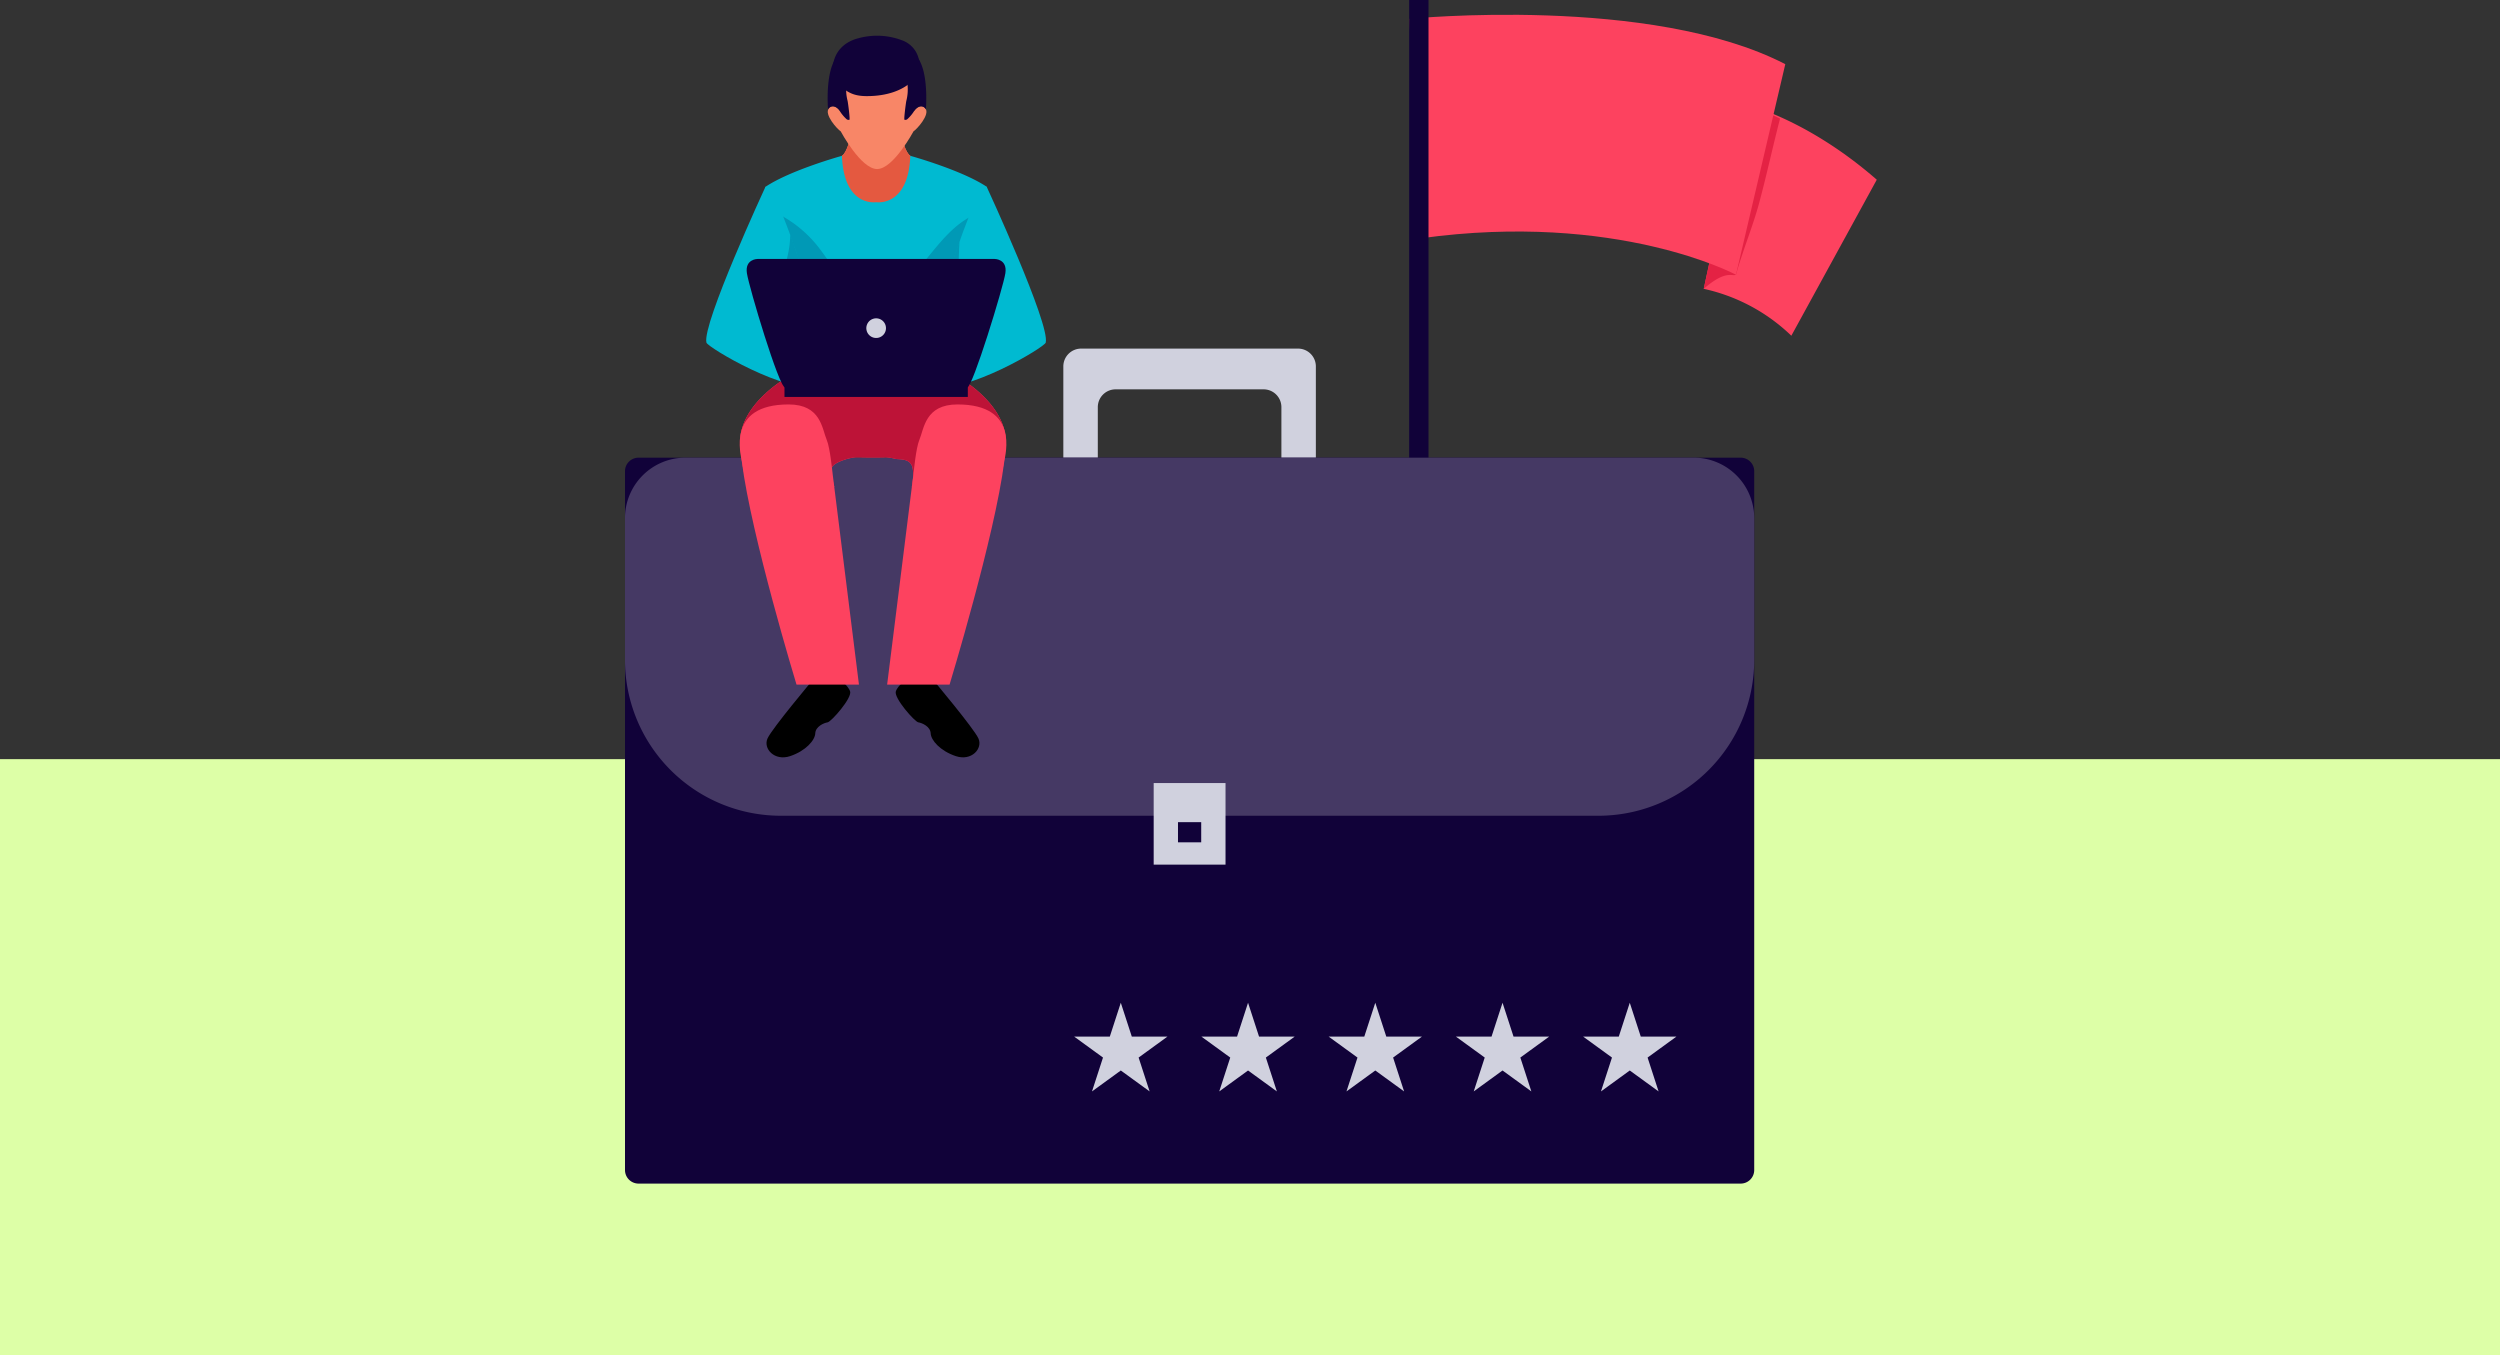 <svg xmlns="http://www.w3.org/2000/svg" width="820" height="444.482" viewBox="0 0 820 444.482">
  <rect x="0" y="0" width="820" height="444.482" fill="#333333" stroke="none"/>
  <g id="Grupo_58438" data-name="Grupo 58438" transform="translate(-509 -3829.063)">
    <rect id="dylan-shaw-UxyWwU6n_ts-unsplash" width="820" height="195.482" transform="translate(509 4078.063)" fill="#ddffa7"/>
    <g id="Grupo_57391" data-name="Grupo 57391" transform="translate(419.84 3695.862)">
      <g id="Grupo_57385" data-name="Grupo 57385" transform="translate(540.255 133.202)">
        <path id="Trazado_103483" data-name="Trazado 103483" d="M386.508,140.825s20.242,4.512,43.615,24.888L402.1,216.886A59.739,59.739,0,0,0,373.361,201.5Z" transform="translate(-265.635 -106.768)" fill="#fd425f"/>
        <path id="Trazado_103484" data-name="Trazado 103484" d="M391.557,173.3c2.457-9.158,4.463-18.446,6.835-27.626a87,87,0,0,0-11.883-4.847L373.361,201.5c7.335-6.375,9.3-3.949,10.579-4.619C386.133,188.992,389.448,181.147,391.557,173.3Z" transform="translate(-265.635 -106.768)" fill="#e42244"/>
        <path id="Trazado_103485" data-name="Trazado 103485" d="M351.75,135.612s79.26-7.9,123.3,14.876l-16.181,69.066S420,198.674,355.5,207.6Z" transform="translate(-340.569 -129.441)" fill="#fd425f"/>
        <rect id="Rectángulo_5959" data-name="Rectángulo 5959" width="6.343" height="271.629" transform="translate(11.111)" fill="#110239"/>
        <rect id="Rectángulo_5960" data-name="Rectángulo 5960" width="16.041" height="12.745" transform="translate(6.262 263.421)" fill="#110239"/>
        <rect id="Rectángulo_5961" data-name="Rectángulo 5961" width="28.566" height="6.409" transform="translate(0 273.382)" fill="#110239"/>
      </g>
      <g id="Grupo_57386" data-name="Grupo 57386" transform="translate(294.16 247.541)">
        <path id="Trazado_103486" data-name="Trazado 103486" d="M326.343,164.639v45.268H337.65V178a5.838,5.838,0,0,1,5.839-5.839h48.538A5.842,5.842,0,0,1,397.87,178v31.906h11.3V164.639a5.842,5.842,0,0,0-5.839-5.843H332.182A5.845,5.845,0,0,0,326.343,164.639Z" transform="translate(-182.57 -158.796)" fill="#d0d1de"/>
        <path id="Rectángulo_5962" data-name="Rectángulo 5962" d="M4.442,0h361.5a4.441,4.441,0,0,1,4.441,4.441V233.659a4.441,4.441,0,0,1-4.441,4.441H4.441A4.441,4.441,0,0,1,0,233.659V4.442A4.442,4.442,0,0,1,4.442,0Z" transform="translate(0 35.777)" fill="#110239"/>
        <path id="Trazado_103487" data-name="Trazado 103487" d="M664.541,233.141v-46.5A19.842,19.842,0,0,0,644.7,166.8H314a19.842,19.842,0,0,0-19.844,19.84v46.5a51.111,51.111,0,0,0,51.107,51.111H613.43A51.112,51.112,0,0,0,664.541,233.141Z" transform="translate(-294.16 -131.026)" fill="#453964"/>
        <rect id="Rectángulo_5963" data-name="Rectángulo 5963" width="23.565" height="26.756" transform="translate(173.407 142.502)" fill="#d0d1de"/>
        <rect id="Rectángulo_5964" data-name="Rectángulo 5964" width="7.616" height="6.614" transform="translate(181.382 155.329)" fill="#110239"/>
      </g>
      <g id="Grupo_57389" data-name="Grupo 57389" transform="translate(320.791 144.937)">
        <path id="Trazado_103488" data-name="Trazado 103488" d="M327.869,140.412h-12.4s-1.783,16.887-5.017,18.9c0,0-3.989,19.947,11.218,19.947,18.4,0,11.213-19.947,11.213-19.947C329.656,157.3,327.869,140.412,327.869,140.412Z" transform="translate(-265.926 -119.936)" fill="#f88667"/>
        <path id="Trazado_103489" data-name="Trazado 103489" d="M327.869,140.412h-12.4s-1.783,16.887-5.017,18.9c0,0-3.989,19.947,11.218,19.947,18.4,0,11.213-19.947,11.213-19.947C329.656,157.3,327.869,140.412,327.869,140.412Z" transform="translate(-265.926 -119.936)" fill="#e45940"/>
        <g id="Grupo_57387" data-name="Grupo 57387" transform="translate(39.832)">
          <path id="Trazado_103490" data-name="Trazado 103490" d="M341.036,155.142c-1.716-1.975-3.779,1.032-3.779,1.032s2.837-11.168,0-16.06-12.022-2.319-12.022-2.319-9.194-2.578-12.026,2.319,0,16.06,0,16.06-2.059-3.006-3.779-1.032,2.832,6.956,3.864,7.559c0,0,6.616,12.37,11.941,12.37s11.937-12.37,11.937-12.37C338.2,162.1,342.756,157.117,341.036,155.142Z" transform="translate(-309.007 -131.36)" fill="#f88667"/>
          <path id="Trazado_103491" data-name="Trazado 103491" d="M322.951,142.695s-6.956,1.224-7.729,4.959a14.758,14.758,0,0,0,.371,5.571c.179.947.844,6.031.594,6.156a1.071,1.071,0,0,1-.9-.156,12.723,12.723,0,0,1-2.35-2.841c-1.322-1.934-3.221-1.613-3.77-.389,0,0-1.546-18.325,6.12-18.968S322.951,142.695,322.951,142.695Z" transform="translate(-309.037 -131.837)" fill="#110239"/>
          <path id="Trazado_103492" data-name="Trazado 103492" d="M313.166,142.695s6.956,1.224,7.729,4.959a14.755,14.755,0,0,1-.371,5.571c-.179.947-.844,6.031-.594,6.156a1.071,1.071,0,0,0,.9-.156,12.719,12.719,0,0,0,2.35-2.841c1.322-1.934,3.221-1.613,3.771-.389,0,0,1.545-18.325-6.12-18.968S313.166,142.695,313.166,142.695Z" transform="translate(-294.722 -131.837)" fill="#110239"/>
          <path id="Trazado_103493" data-name="Trazado 103493" d="M337.623,143.6a8.546,8.546,0,0,0-5.017-6.093,23.09,23.09,0,0,0-14.769-.885c-9.725,2.466-9.873,12.54-6.192,15.573,2.774,2.287,4.673,3.422,8.961,3.422C334.094,155.617,339.709,147.692,337.623,143.6Z" transform="translate(-307.703 -135.828)" fill="#110239"/>
        </g>
        <path id="Trazado_103494" data-name="Trazado 103494" d="M352,144.642c-.648,16.958-11.218,15.207-11.218,15.207s-10.561,1.751-11.213-15.207c0,0-16.873,4.664-25.1,10.177a162.893,162.893,0,0,1,3.726,31.254l9.645,37.361,22.944,1.135,22.944-1.135,9.645-37.361a162.882,162.882,0,0,1,3.726-31.254C368.871,149.306,352,144.642,352,144.642Z" transform="translate(-285.043 -105.269)" fill="#00bad1"/>
        <path id="Trazado_103495" data-name="Trazado 103495" d="M370.565,150.806c-10.489,5.589-15.587,18.446-25.772,24.749-10.538,6.518-17.994-6.652-23.123-13.5A39.817,39.817,0,0,0,304.8,148.626a159.516,159.516,0,0,1,2.247,23.632l9.645,37.361,22.944,1.135,22.944-1.135,9.645-37.361a158.47,158.47,0,0,1,2.189-23.271C373.085,149.564,371.78,150.154,370.565,150.806Z" transform="translate(-283.895 -91.455)" fill="#00547a" opacity="0.32" style="mix-blend-mode: multiply;isolation: isolate"/>
        <path id="Trazado_103496" data-name="Trazado 103496" d="M389.774,182.535c0-13.112-16.261-21.734-16.261-21.734h-54.64s-16.261,8.622-16.261,21.734a65.563,65.563,0,0,0,1.313,10.123h18.151c-.737,1.331-1.407,2.573-1.939,3.623-.161.317-.339.6-.509.9h13.2c1,0,.674.415.4-1.05-.4-2.086-1.693-3.27-.424-5.459,1-1.715,5.87-3.123,7.836-3.163.429-.009.858-.009,1.273,0q4.282.1,8.564,0a15.261,15.261,0,0,1,3.185.527c.925.152,3.668-.085,4.852,1.47.773,1.019.7,1.925.929,3.167a30.029,30.029,0,0,1-.5,4.508h16.543a48.587,48.587,0,0,1-3.172-4.525h16.15A65.585,65.585,0,0,0,389.774,182.535Z" transform="translate(-291.489 -49.239)" fill="#fd425f"/>
        <path id="Trazado_103497" data-name="Trazado 103497" d="M389.774,182.535c0-13.112-16.261-21.734-16.261-21.734h-54.64s-16.261,8.622-16.261,21.734a65.563,65.563,0,0,0,1.313,10.123h18.151c-.737,1.331-1.407,2.573-1.939,3.623-.161.317-.339.6-.509.9h13.2c1,0,.674.415.4-1.05-.4-2.086-1.693-3.27-.424-5.459,1-1.715,5.87-3.123,7.836-3.163.429-.009.858-.009,1.273,0q4.282.1,8.564,0a15.261,15.261,0,0,1,3.185.527c.925.152,3.668-.085,4.852,1.47.773,1.019.7,1.925.929,3.167a30.029,30.029,0,0,1-.5,4.508h16.543a48.587,48.587,0,0,1-3.172-4.525h16.15A65.585,65.585,0,0,0,389.774,182.535Z" transform="translate(-291.489 -49.239)" fill="#bd1337"/>
        <path id="Trazado_103498" data-name="Trazado 103498" d="M319.549,146.921s-20.867,45.094-19.348,51.093c.38,1.5,25.759,16.829,37.709,14.631l4.861-.9S325.034,146.6,319.549,146.921Z" transform="translate(-300.121 -97.371)" fill="#00bad1"/>
        <path id="Trazado_103499" data-name="Trazado 103499" d="M338.742,146.921s20.867,45.094,19.348,51.093c-.38,1.5-25.759,16.829-37.709,14.631l-4.86-.9S333.257,146.6,338.742,146.921Z" transform="translate(-246.725 -97.371)" fill="#00bad1"/>
        <path id="Trazado_103500" data-name="Trazado 103500" d="M309.264,150.451a31.481,31.481,0,0,1-.8,6.585c-1.845,8.148-4.753,16.654-1.7,24.928,2.31,6.259,6.009,12.616,9.417,18.629a15.2,15.2,0,0,0,3.31-.192l4.861-.9S316.22,169.638,309.264,150.451Z" transform="translate(-281.702 -85.127)" fill="#00547a" opacity="0.32" style="mix-blend-mode: multiply;isolation: isolate"/>
        <path id="Trazado_103501" data-name="Trazado 103501" d="M327.333,198.45a29.289,29.289,0,0,0,2.31-12.017c-.277-8.327-.326-16.654-.192-24.986.058-3.6.152-7.085.362-10.5-6.764,19.183-14.291,46.831-14.291,46.831l4.86.9A19.933,19.933,0,0,0,327.333,198.45Z" transform="translate(-246.725 -83.403)" fill="#00547a" opacity="0.32" style="mix-blend-mode: multiply;isolation: isolate"/>
        <path id="Trazado_103502" data-name="Trazado 103502" d="M319.686,183.745s-13.237,15.752-14.787,19.1,2.238,7.563,7.393,5.843,8.166-5.24,8.251-7.478,2.837-3.426,4.038-3.605,8.081-8,7.393-10.145-4.141-4.5-4.141-4.5Z" transform="translate(-284.766 27.591)"/>
        <path id="Trazado_103503" data-name="Trazado 103503" d="M326.376,183.745s13.232,15.752,14.783,19.1-2.234,7.563-7.393,5.843-8.166-5.24-8.251-7.478-2.837-3.426-4.038-3.605-8.081-8-7.394-10.145,4.141-4.5,4.141-4.5Z" transform="translate(-251.884 27.591)"/>
        <path id="Trazado_103504" data-name="Trazado 103504" d="M331.142,174.578c-1.577-3.748-1.9-11.682-12.513-11.682-20.447,0-15.654,16.386-15.341,18.834,3.091,24.4,17.928,73.068,17.928,73.068h20.478s-7.447-59.639-8.6-68.833C332.938,184.7,332.223,177.156,331.142,174.578Z" transform="translate(-291.589 -41.975)" fill="#fd425f"/>
        <path id="Trazado_103505" data-name="Trazado 103505" d="M323.958,174.578c1.577-3.748,1.9-11.682,12.513-11.682,20.461,0,15.654,16.386,15.341,18.834-3.091,24.4-17.928,73.068-17.928,73.068H313.406s7.447-59.639,8.6-68.833C322.162,184.7,322.877,177.156,323.958,174.578Z" transform="translate(-254.058 -41.975)" fill="#fd425f"/>
        <g id="Grupo_57388" data-name="Grupo 57388" transform="translate(13.273 73.205)">
          <rect id="Rectángulo_5965" data-name="Rectángulo 5965" width="60.132" height="3.565" transform="translate(12.407 41.69)" fill="#110239"/>
          <path id="Trazado_103506" data-name="Trazado 103506" d="M384.473,152.215H306.655s-4.2,0-3.48,4.686,10.53,37.463,12.509,37.463h59.764c1.738,0,11.785-32.777,12.5-37.463S384.473,152.215,384.473,152.215Z" transform="translate(-303.092 -152.215)" fill="#110239"/>
          <path id="Trazado_103507" data-name="Trazado 103507" d="M318.321,159.79a3.221,3.221,0,1,1-3.221-3.216A3.219,3.219,0,0,1,318.321,159.79Z" transform="translate(-272.626 -137.101)" fill="#d0d1de"/>
        </g>
      </g>
      <g id="Grupo_57390" data-name="Grupo 57390" transform="translate(441.491 462.101)">
        <path id="Trazado_103508" data-name="Trazado 103508" d="M342.431,206.824l3.61,11.112h11.683l-9.451,6.866,3.61,11.11-9.451-6.867-9.452,6.867,3.611-11.11-9.451-6.866h11.682Z" transform="translate(-327.139 -206.824)" fill="#d0d1de"/>
        <path id="Trazado_103509" data-name="Trazado 103509" d="M351.774,206.824l3.61,11.112h11.682l-9.451,6.866,3.61,11.11-9.451-6.867-9.452,6.867,3.61-11.11-9.451-6.866h11.682Z" transform="translate(-294.746 -206.824)" fill="#d0d1de"/>
        <path id="Trazado_103510" data-name="Trazado 103510" d="M361.117,206.824l3.61,11.112h11.682l-9.451,6.866,3.609,11.11-9.45-6.867-9.452,6.867,3.611-11.11-9.452-6.866h11.683Z" transform="translate(-262.353 -206.824)" fill="#d0d1de"/>
        <path id="Trazado_103511" data-name="Trazado 103511" d="M370.459,206.824l3.609,11.112h11.682L376.3,224.8l3.61,11.11-9.451-6.867-9.452,6.867,3.611-11.11-9.452-6.866h11.683Z" transform="translate(-229.959 -206.824)" fill="#d0d1de"/>
        <path id="Trazado_103512" data-name="Trazado 103512" d="M379.8,206.824l3.61,11.112h11.683l-9.451,6.866,3.61,11.11-9.451-6.867-9.451,6.867,3.61-11.11-9.452-6.866h11.682Z" transform="translate(-197.566 -206.824)" fill="#d0d1de"/>
      </g>
    </g>
  </g>
</svg>
